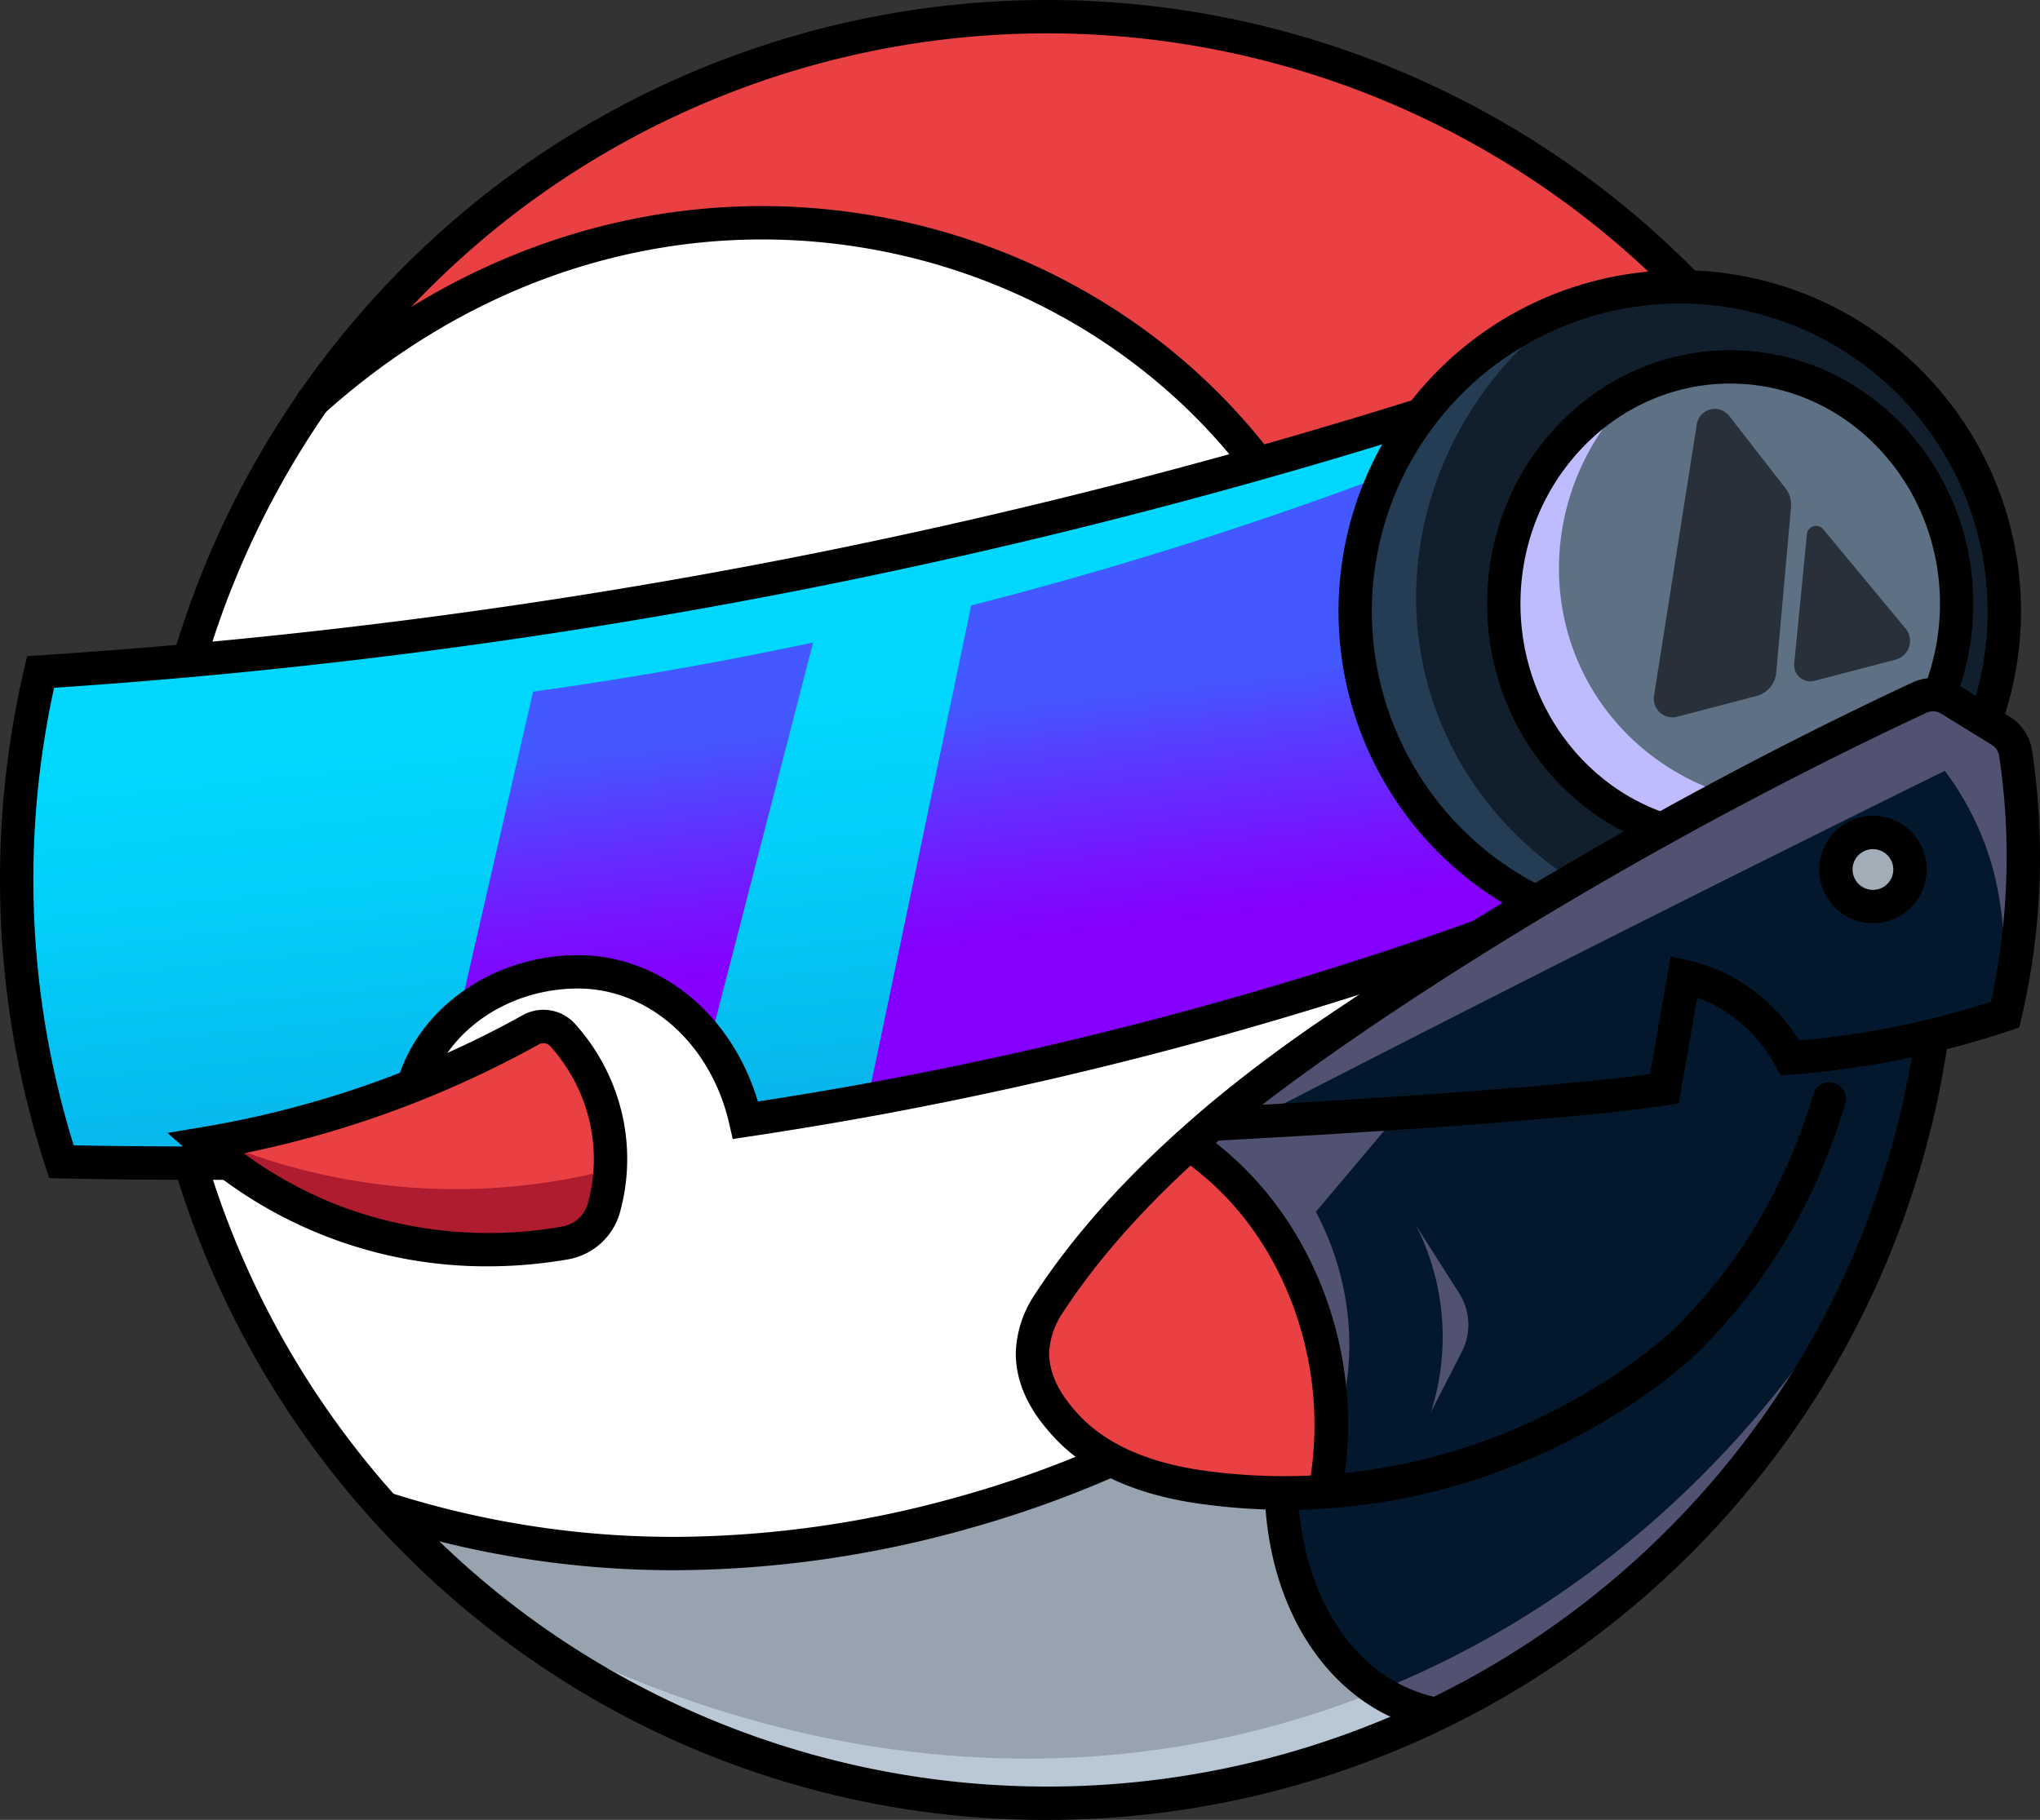 <svg id="Layer_4" data-name="Layer 4" xmlns="http://www.w3.org/2000/svg" xmlns:xlink="http://www.w3.org/1999/xlink" viewBox="0 0 550.375 491.123"><rect x="0" y="0" width="550.375" height="491.123" fill="#333333" stroke="none"/><defs><style>.cls-1{fill:#fff;}.cls-2{fill:url(#linear-gradient);}.cls-3{fill:#111f2c;}.cls-4{fill:#5e7083;}.cls-5{fill:#04182d;}.cls-6{fill:#97a3af;}.cls-7{fill:#e94043;}.cls-8{fill:#515171;}.cls-9{fill:#bac7d4;}.cls-10{fill:#bebcff;}.cls-11{fill:#243c54;}.cls-12{fill:url(#linear-gradient-2);}.cls-13{fill:url(#linear-gradient-3);}.cls-14{fill:#af1c2f;}.cls-15{fill:#293039;}.cls-16{fill:none;stroke:#000;stroke-miterlimit:10;stroke-width:9px;}.cls-17{fill:#a3adb8;}</style><linearGradient id="linear-gradient" x1="286.35" y1="228.328" x2="302.399" y2="385.438" gradientUnits="userSpaceOnUse"><stop offset="0.312" stop-color="#00d7ff"/><stop offset="0.564" stop-color="#02cefa"/><stop offset="0.974" stop-color="#07b6ec"/><stop offset="1" stop-color="#07b4eb"/></linearGradient><linearGradient id="linear-gradient-2" x1="395.843" y1="216.989" x2="413.321" y2="367.299" gradientUnits="userSpaceOnUse"><stop offset="0.353" stop-color="#4358ff"/><stop offset="0.456" stop-color="#5540ff"/><stop offset="0.67" stop-color="#7812ff"/><stop offset="0.778" stop-color="#8500ff"/></linearGradient><linearGradient id="linear-gradient-3" x1="250.955" y1="234.374" x2="268.393" y2="384.337" xlink:href="#linear-gradient-2"/></defs><path class="cls-1" d="M426.808,210.46c-7.364-8.747-49.528-57.106-122.055-62.363-74.632-5.41-124.261,38.961-132.403,46.49-13.418,19.604-39.794,64.051-42.544,125.775-4.186,93.96,49.476,158.362,62.368,173.039a252.67,252.67,0,0,0,194.334-12.664Q455.484,400.629,524.461,320.521Z" transform="translate(-88.024 -86.206)"/><path class="cls-2" d="M467.237,198.132a1519.998,1519.998,0,0,1-159.363,41.658,1520.642,1520.642,0,0,1-208.907,27.753,295.242,295.242,0,0,0-5.636,45.181c-1.41,26.075-.005,59.118,11.257,86.992L198.878,398.061s-2.675-50.151,44.714-49.588c0,0,31.936-4.945,45.575,40.043,0,0,168.652-31.909,202.08-49.773l10.903-6.038c-6.78-4.261-32.929-21.796-43.36-56.875C447.073,236.423,463.914,204.205,467.237,198.132Z" transform="translate(-88.024 -86.206)"/><circle class="cls-3" cx="453.184" cy="164.971" r="87.566"/><path class="cls-1" d="M541.208,339.244a88.066,88.066,0,1,1,88.066-88.066A88.166,88.166,0,0,1,541.208,339.244Zm0-175.133a87.066,87.066,0,1,0,87.066,87.066A87.165,87.165,0,0,0,541.208,164.111Z" transform="translate(-88.024 -86.206)"/><ellipse class="cls-4" cx="466.798" cy="162.92" rx="60.933" ry="63.914"/><path class="cls-1" d="M554.821,313.539c-33.875,0-61.433-28.896-61.433-64.413s27.559-64.414,61.433-64.414,61.433,28.896,61.433,64.414S588.696,313.539,554.821,313.539Zm0-127.827c-33.323,0-60.433,28.447-60.433,63.414s27.11,63.413,60.433,63.413,60.433-28.447,60.433-63.413S588.144,185.713,554.821,185.713Z" transform="translate(-88.024 -86.206)"/><path class="cls-5" d="M611.661,299.118c2.336,17.599,12.724,109.277-50.383,184.503-31.259,37.263-68.016,55.546-89.867,64.222a56.507,56.507,0,0,1-25.573-18.046,57.404,57.404,0,0,1-12.11-37.005Q422.231,443.046,410.733,393.3Z" transform="translate(-88.024 -86.206)"/><path class="cls-6" d="M386.508,480.737a283.883,283.883,0,0,1-194.334,12.664c14.202,15.906,55.24,57.641,123.584,73.562,78.419,18.268,140.943-9.525,158.895-18.293L454.589,534.952a25.524,25.524,0,0,1-7.035-7.222l-7.01-10.854a25.524,25.524,0,0,1-3.53-8.563l-3.285-15.521Z" transform="translate(-88.024 -86.206)"/><path class="cls-7" d="M234.669,363.232a266.318,266.318,0,0,1-85.97,30.854,92.481,92.481,0,0,0,98.918,23.832c1.335-2.574,8.833-17.631,2.529-34.758A42.634,42.634,0,0,0,234.669,363.232Z" transform="translate(-88.024 -86.206)"/><path class="cls-1" d="M215.984,423.853a91.797,91.797,0,0,1-23.654-3.082,93.242,93.242,0,0,1-43.995-26.344l-.634-.676.913-.158a265.875,265.875,0,0,0,85.809-30.796l.275-.156.259.182a42.757,42.757,0,0,1,15.659,20.164c6.039,16.405-.428,31.06-2.554,35.161l-.09.174-.185.066A95.536,95.536,0,0,1,215.984,423.853Zm-66.281-29.437a92.201,92.201,0,0,0,42.884,25.388,93.395,93.395,0,0,0,54.677-2.291c2.163-4.235,8.229-18.384,2.414-34.181a41.724,41.724,0,0,0-15.038-19.509,266.8,266.8,0,0,1-84.937,30.593Z" transform="translate(-88.024 -86.206)"/><path class="cls-7" d="M406.881,396.761s-12.981,9.21-25.179,26.535c-10.389,14.755-15.583,22.132-15.097,29.077,1.167,16.694,22.309,28.725,35.311,32.656,5.727,1.732,11.796,2.281,23.933,3.379a87.165,87.165,0,0,0,19.762-.322s5.859-32.057-4.682-51.88C425.596,407.374,406.881,396.761,406.881,396.761Z" transform="translate(-88.024 -86.206)"/><path class="cls-1" d="M434.446,489.292c-2.582,0-5.501-.103-8.643-.387-12.155-1.1-18.256-1.651-24.032-3.398-13.696-4.14-34.496-16.371-35.666-33.099-.498-7.122,4.744-14.566,15.186-29.397,12.109-17.198,25.17-26.565,25.3-26.658l.26-.184.276.157c.188.106,19.018,11.015,34.243,39.646,10.501,19.747,4.791,51.882,4.732,52.204l-.063.347-.348.057A78.628,78.628,0,0,1,434.446,489.292Zm-27.538-91.932a121.359,121.359,0,0,0-24.798,26.224c-10.308,14.64-15.48,21.986-15.007,28.754.639,9.138,7.438,16.331,13.029,20.757a69.8,69.8,0,0,0,21.928,11.455c5.679,1.718,11.746,2.267,23.833,3.359a89.474,89.474,0,0,0,19.286-.266c.589-3.548,5.057-32.871-4.691-51.203C426.401,409.951,409.275,398.81,406.909,397.361Z" transform="translate(-88.024 -86.206)"/><path class="cls-7" d="M182.803,180.615c8.452-10.846,69.653-86.661,176.878-91.026,105.345-4.289,171.854,63.778,181.527,74.022a109.332,109.332,0,0,0-73.971,34.522l-40.429,12.328c-12.382-14.159-41.021-42.809-87.056-56.073C259.845,131.364,193.346,173.664,182.803,180.615Z" transform="translate(-88.024 -86.206)"/><path class="cls-1" d="M426.645,211.033l-.213-.244c-16.484-18.849-44.926-43.852-86.818-55.922-75.45-21.739-138.89,14.531-156.535,26.166l-2.539,1.674,1.869-2.398c6.169-7.917,23.539-28.446,51.507-48.045,38.254-26.808,80.562-41.333,125.746-43.173,44.426-1.807,87.118,8.833,126.909,31.627a245.921,245.921,0,0,1,55.001,42.551l.74.784-1.077.058a108.836,108.836,0,0,0-73.632,34.364l-.091.098ZM291.368,147.062a174.612,174.612,0,0,1,48.522,6.844c41.945,12.085,70.478,37.06,87.081,55.982L466.964,197.693a109.833,109.833,0,0,1,73.14-34.518,246.234,246.234,0,0,0-54.03-41.591c-39.625-22.7-82.146-33.297-126.371-31.496-44.99,1.832-87.118,16.296-125.213,42.993a248.353,248.353,0,0,0-49.401,45.464C200.985,168.503,240.886,147.062,291.368,147.062Z" transform="translate(-88.024 -86.206)"/><path class="cls-8" d="M463.295,389.196l-20.272,24.036a76.801,76.801,0,0,1,9.01,38.292,73.72,73.72,0,0,1-2.816,17.738,138.148,138.148,0,0,0-8.165-29.221,139.895,139.895,0,0,0-28.437-44.062l5.256-6.398Z" transform="translate(-88.024 -86.206)"/><path class="cls-8" d="M470.053,416.892a66.451,66.451,0,0,1,4.012,50.399q4.184-8.164,8.368-16.328a15.852,15.852,0,0,0-.727-15.732Z" transform="translate(-88.024 -86.206)"/><path class="cls-9" d="M467.835,554.026a230.814,230.814,0,0,1-37.2,12.937c-114.941,29.309-202.105-39.926-210.988-47.24,13.269,8.271,111.285,67.083,227.319,27.531q5.289-1.803,10.357-3.79l8.649,5.206Z" transform="translate(-88.024 -86.206)"/><path class="cls-8" d="M477.067,549.658l-13.434-8.743c82.919-34.871,121.791-102.837,130.954-119.876-3.328,8.649-35.182,87.302-117.521,128.62a4.604,4.604,0,0,0-1.824-2.299" transform="translate(-88.024 -86.206)"/><path class="cls-10" d="M581.269,303.142c-27.364,3.174-53.781-10.907-65.885-34.913-13.031-25.844-6.858-58.001,15.324-77.842-6.519,3.816-21.786,13.985-29.966,33.355-8.669,20.53-9.779,52.349,11.544,72.079,14.964,13.847,36.41,17.513,53.496,13.515A56.213,56.213,0,0,0,581.269,303.142Z" transform="translate(-88.024 -86.206)"/><path class="cls-11" d="M550.487,338.255c-37.007-5.763-67.264-31.91-77.055-66.554-11.297-39.97,6.64-84.205,44.299-106.617-43.786,12.369-71.286,56.28-63.445,100.611C462.262,310.791,504.418,342.805,550.487,338.255Z" transform="translate(-88.024 -86.206)"/><path class="cls-12" d="M322.115,383.06c31.763-6.735,65.025-14.802,99.548-24.477q36.226-10.153,69.585-21.222,5.236-4.977,10.473-9.954L484.178,315.581a101.274,101.274,0,0,1-18.067-22.772,103.911,103.911,0,0,1-11.826-30.777,60.062,60.062,0,0,1-1.689-29.615,57.98,57.98,0,0,1,6.194-16.84,1078.796,1078.796,0,0,1-108.737,34.032Q336.084,316.334,322.115,383.06Z" transform="translate(-88.024 -86.206)"/><path class="cls-13" d="M279.661,366.919a45.475,45.475,0,0,0-16.836-14.3c-16.297-7.971-36.078-5.311-50.837,6.777l19.866-86.525c23.704-3.296,48.967-7.618,75.54-13.273Z" transform="translate(-88.024 -86.206)"/><path class="cls-14" d="M146.719,394.218a166.915,166.915,0,0,0,104.28,8.032q-2.816,8.728-5.631,17.457c-9.797,2.72-40.068,9.736-71.235-5.35A94.753,94.753,0,0,1,146.719,394.218Z" transform="translate(-88.024 -86.206)"/><path class="cls-15" d="M575.51,230.373a2.492,2.492,0,0,1,4.398-1.347l22.209,26.788a5.231,5.231,0,0,1-2.556,8.374l-22.01,5.758a4.375,4.375,0,0,1-5.461-4.659Z" transform="translate(-88.024 -86.206)"/><path class="cls-15" d="M567.233,267.737a7.171,7.171,0,0,1-5.328,6.299l-21.481,5.619a5.055,5.055,0,0,1-6.129-5.839l11.484-72.944a4.927,4.927,0,0,1,8.685-2.535l15.28,19.654a7.171,7.171,0,0,1,1.481,5.039Z" transform="translate(-88.024 -86.206)"/><path d="M285.707,393.583l-.927-4.067c-4.914-21.563-21.678-36.545-40.832-36.545-.106,0-.211.001-.317.002-18.685.16-35.044,11.44-39.783,27.433l-8.629-2.557c5.853-19.752,25.729-33.683,48.335-33.876.132-.001.265-.002.396-.002,22.133,0,41.561,15.992,48.542,39.49,11.113-1.705,22.243-3.594,33.141-5.625a1052.451,1052.451,0,0,0,179.547-50.335l3.189,8.416A1061.522,1061.522,0,0,1,327.282,386.684c-12.309,2.294-24.909,4.408-37.45,6.282Z" transform="translate(-88.024 -86.206)"/><path d="M142.973,404.605c-12.558,0-29.34-.142-38.506-.391l-3.176-.086-.981-3.021a251.023,251.023,0,0,1-5.724-134.585l.759-3.255,3.335-.214A1582.595,1582.595,0,0,0,302.78,236.502a1582.446,1582.446,0,0,0,167.409-42.663l2.697,8.586A1591.56,1591.56,0,0,1,304.522,245.332a1591.787,1591.787,0,0,1-201.906,26.483,242.023,242.023,0,0,0,5.29,123.479c11.647.245,30.917.358,42.175.292l.053,9C147.999,404.599,145.576,404.605,142.973,404.605Z" transform="translate(-88.024 -86.206)"/><path d="M143.821,264.219l-8.627-2.565a247.467,247.467,0,0,1,87.294-125.769,245.591,245.591,0,0,1,323.646,24.163l-6.433,6.294A236.592,236.592,0,0,0,227.922,143.06,238.404,238.404,0,0,0,143.821,264.219Z" transform="translate(-88.024 -86.206)"/><path d="M370.599,577.33A243.381,243.381,0,0,1,222.276,527.491,247.437,247.437,0,0,1,135.039,401.36l8.632-2.547a238.373,238.373,0,0,0,84.046,121.509A236.572,236.572,0,0,0,607.161,331.768a240.167,240.167,0,0,0-1.465-26.48l8.944-.996a249.234,249.234,0,0,1,1.521,27.476A245.561,245.561,0,0,1,370.599,577.33Z" transform="translate(-88.024 -86.206)"/><path d="M541.208,343.244a92.066,92.066,0,1,1,92.066-92.066A92.171,92.171,0,0,1,541.208,343.244Zm0-175.133a83.066,83.066,0,1,0,83.066,83.066A83.16,83.16,0,0,0,541.208,168.111Z" transform="translate(-88.024 -86.206)"/><path d="M554.821,317.539c-36.167,0-65.591-30.69-65.591-68.413s29.424-68.414,65.591-68.414,65.591,30.69,65.591,68.414S590.988,317.539,554.821,317.539Zm0-127.827c-31.204,0-56.591,26.653-56.591,59.414,0,32.76,25.387,59.413,56.591,59.413s56.591-26.653,56.591-59.413C611.412,216.366,586.026,189.713,554.821,189.713Z" transform="translate(-88.024 -86.206)"/><path class="cls-16" d="M95.015,261.189" transform="translate(-88.024 -86.206)"/><path d="M270.177,509.951a259.924,259.924,0,0,1-79.375-12.264l2.744-8.572a250.69,250.69,0,0,0,77.642,11.834,286.369,286.369,0,0,0,74.976-10.691A288.689,288.689,0,0,0,386.068,476.019l3.645,8.229A297.674,297.674,0,0,1,348.56,498.933a295.416,295.416,0,0,1-77.337,11.016C270.876,509.95,270.524,509.951,270.177,509.951Z" transform="translate(-88.024 -86.206)"/><path d="M435.023,493.651a167.473,167.473,0,0,1-23.72-1.699c-17.676-2.526-31.069-8.88-39.806-18.885-2.63-3.013-9.615-11.013-9.413-22.092a29.952,29.952,0,0,1,4.737-14.848c42.122-65.119,132.729-106.719,136.565-108.458a4.5,4.5,0,0,1,3.716,8.197,427.23,427.23,0,0,0-51.136,28.867c-25.527,16.723-60.404,43.53-81.589,76.282a21.109,21.109,0,0,0-3.295,10.063c-.14,7.669,5.188,13.771,7.193,16.067,7.279,8.335,18.819,13.683,34.3,15.895a158.273,158.273,0,0,0,91.75-14.704c21.843-10.632,34.56-22.749,34.686-22.87,17.812-17.21,30.675-38.723,38.229-63.936a4.5,4.5,0,1,1,8.621,2.582c-8.001,26.709-21.662,49.53-40.602,67.831C543.293,453.836,501.071,493.648,435.023,493.651Z" transform="translate(-88.024 -86.206)"/><path class="cls-5" d="M630.417,285.917l-19.37-12.12a793.451,793.451,0,0,0-76.236,37.511c-0.0 0-28.193,15.821-115.784,74.921q57.916-2.944,115.832-5.888l6.348-30.178A34.732,34.732,0,0,1,570.977,371.702l58.024-11.678a265.923,265.923,0,0,0,1.417-74.108Z" transform="translate(-88.024 -86.206)"/><path class="cls-8" d="M428.739,386.953q54.486-28.066,109.264-55.561,37.29-18.717,74.707-37.166a78.587,78.587,0,0,1,13.139,27.03c4.5,17.381,3.151,38.769,3.151,38.769h0q1.259-35.903,2.519-71.805-9.929-6.007-19.858-12.013-20.435,7.914-41.748,17.644a754.475,754.475,0,0,0-142.661,85.801q-2.438,4.772-4.877,9.545Z" transform="translate(-88.024 -86.206)"/><path d="M402.5,394.671l9.535-8.457c19.494-17.291,94.853-70.445,191.802-115.759a13.226,13.226,0,0,1,12.588.65l13.766,8.503a13.038,13.038,0,0,1,6.067,9.16,192.38,192.38,0,0,1-2.875,72.275l-.57,2.449-2.385.798a243.196,243.196,0,0,1-59.117,11.897l-2.88.215-1.395-2.529a40.298,40.298,0,0,0-16.285-16.305,37.292,37.292,0,0,0-4.833-2.124c-.55,3.139-1.157,6.637-1.765,10.138-.961,5.535-1.923,11.075-2.659,15.212l-.562,3.156-3.167.501c-31.787,5.023-121.659,9.582-122.535,9.623ZM609.574,278.172a4.554,4.554,0,0,0-1.927.437C524.413,317.512,457.449,362.061,428.568,384.337c25.433-1.44,79.485-4.768,104.629-8.304.631-3.588,1.36-7.79,2.089-11.99.955-5.496,1.908-10.987,2.638-15.096l.824-4.634,4.593,1.031a47,47,0,0,1,11.606,4.262,48.729,48.729,0,0,1,18.477,17.383,234.314,234.314,0,0,0,51.749-10.444,183.375,183.375,0,0,0,2.186-66.438,4.054,4.054,0,0,0-1.897-2.841l-13.766-8.503A4.02,4.02,0,0,0,609.574,278.172Z" transform="translate(-88.024 -86.206)"/><path d="M473.714,553.07a49.356,49.356,0,0,1-19.105-8.711c-15.367-11.492-24.616-31.569-25.378-55.084l8.995-.291c.663,20.461,8.802,38.467,21.773,48.168a40.302,40.302,0,0,0,15.595,7.117Z" transform="translate(-88.024 -86.206)"/><path d="M450.033,488.917l-8.845-1.662a92.733,92.733,0,0,0-4.324-48.705c-6.009-16.179-16.098-29.63-29.178-38.899l5.204-7.344C442.079,412.995,457.005,451.82,450.033,488.917Z" transform="translate(-88.024 -86.206)"/><path d="M219.582,427.943a119.346,119.346,0,0,1-79.216-29.744l-7.159-6.253,9.374-1.573a269.477,269.477,0,0,0,86.421-30.178,11.466,11.466,0,0,1,14.193,2.351,54.931,54.931,0,0,1,13.141,26.568,54.17,54.17,0,0,1-1.017,24.145,17.714,17.714,0,0,1-13.979,12.793A126.255,126.255,0,0,1,219.582,427.943Zm-65.794-30.502a110.487,110.487,0,0,0,29.192,15.388,113.717,113.717,0,0,0,56.802,4.358,8.682,8.682,0,0,0,6.847-6.272h0a45.243,45.243,0,0,0,.857-20.164,45.946,45.946,0,0,0-10.998-22.204,2.517,2.517,0,0,0-3.119-.482,278.241,278.241,0,0,1-79.582,29.377Z" transform="translate(-88.024 -86.206)"/><path d="M427.255,215.527a4.491,4.491,0,0,1-3.572-1.758c-27.182-35.372-69.047-58.061-114.861-62.249-47.971-4.381-95.369,12.097-133.46,46.41a4.5,4.5,0,0,1-6.023-6.687c39.975-36.011,89.801-53.298,140.303-48.686,48.305,4.415,92.472,28.372,121.178,65.727a4.5,4.5,0,0,1-3.565,7.242Z" transform="translate(-88.024 -86.206)"/><circle class="cls-17" cx="505.305" cy="234.647" r="9.995"/><path d="M593.329,335.349a14.496,14.496,0,1,1,14.495-14.495A14.512,14.512,0,0,1,593.329,335.349Zm0-19.991a5.496,5.496,0,1,0,5.495,5.496A5.502,5.502,0,0,0,593.329,315.358Z" transform="translate(-88.024 -86.206)"/></svg>